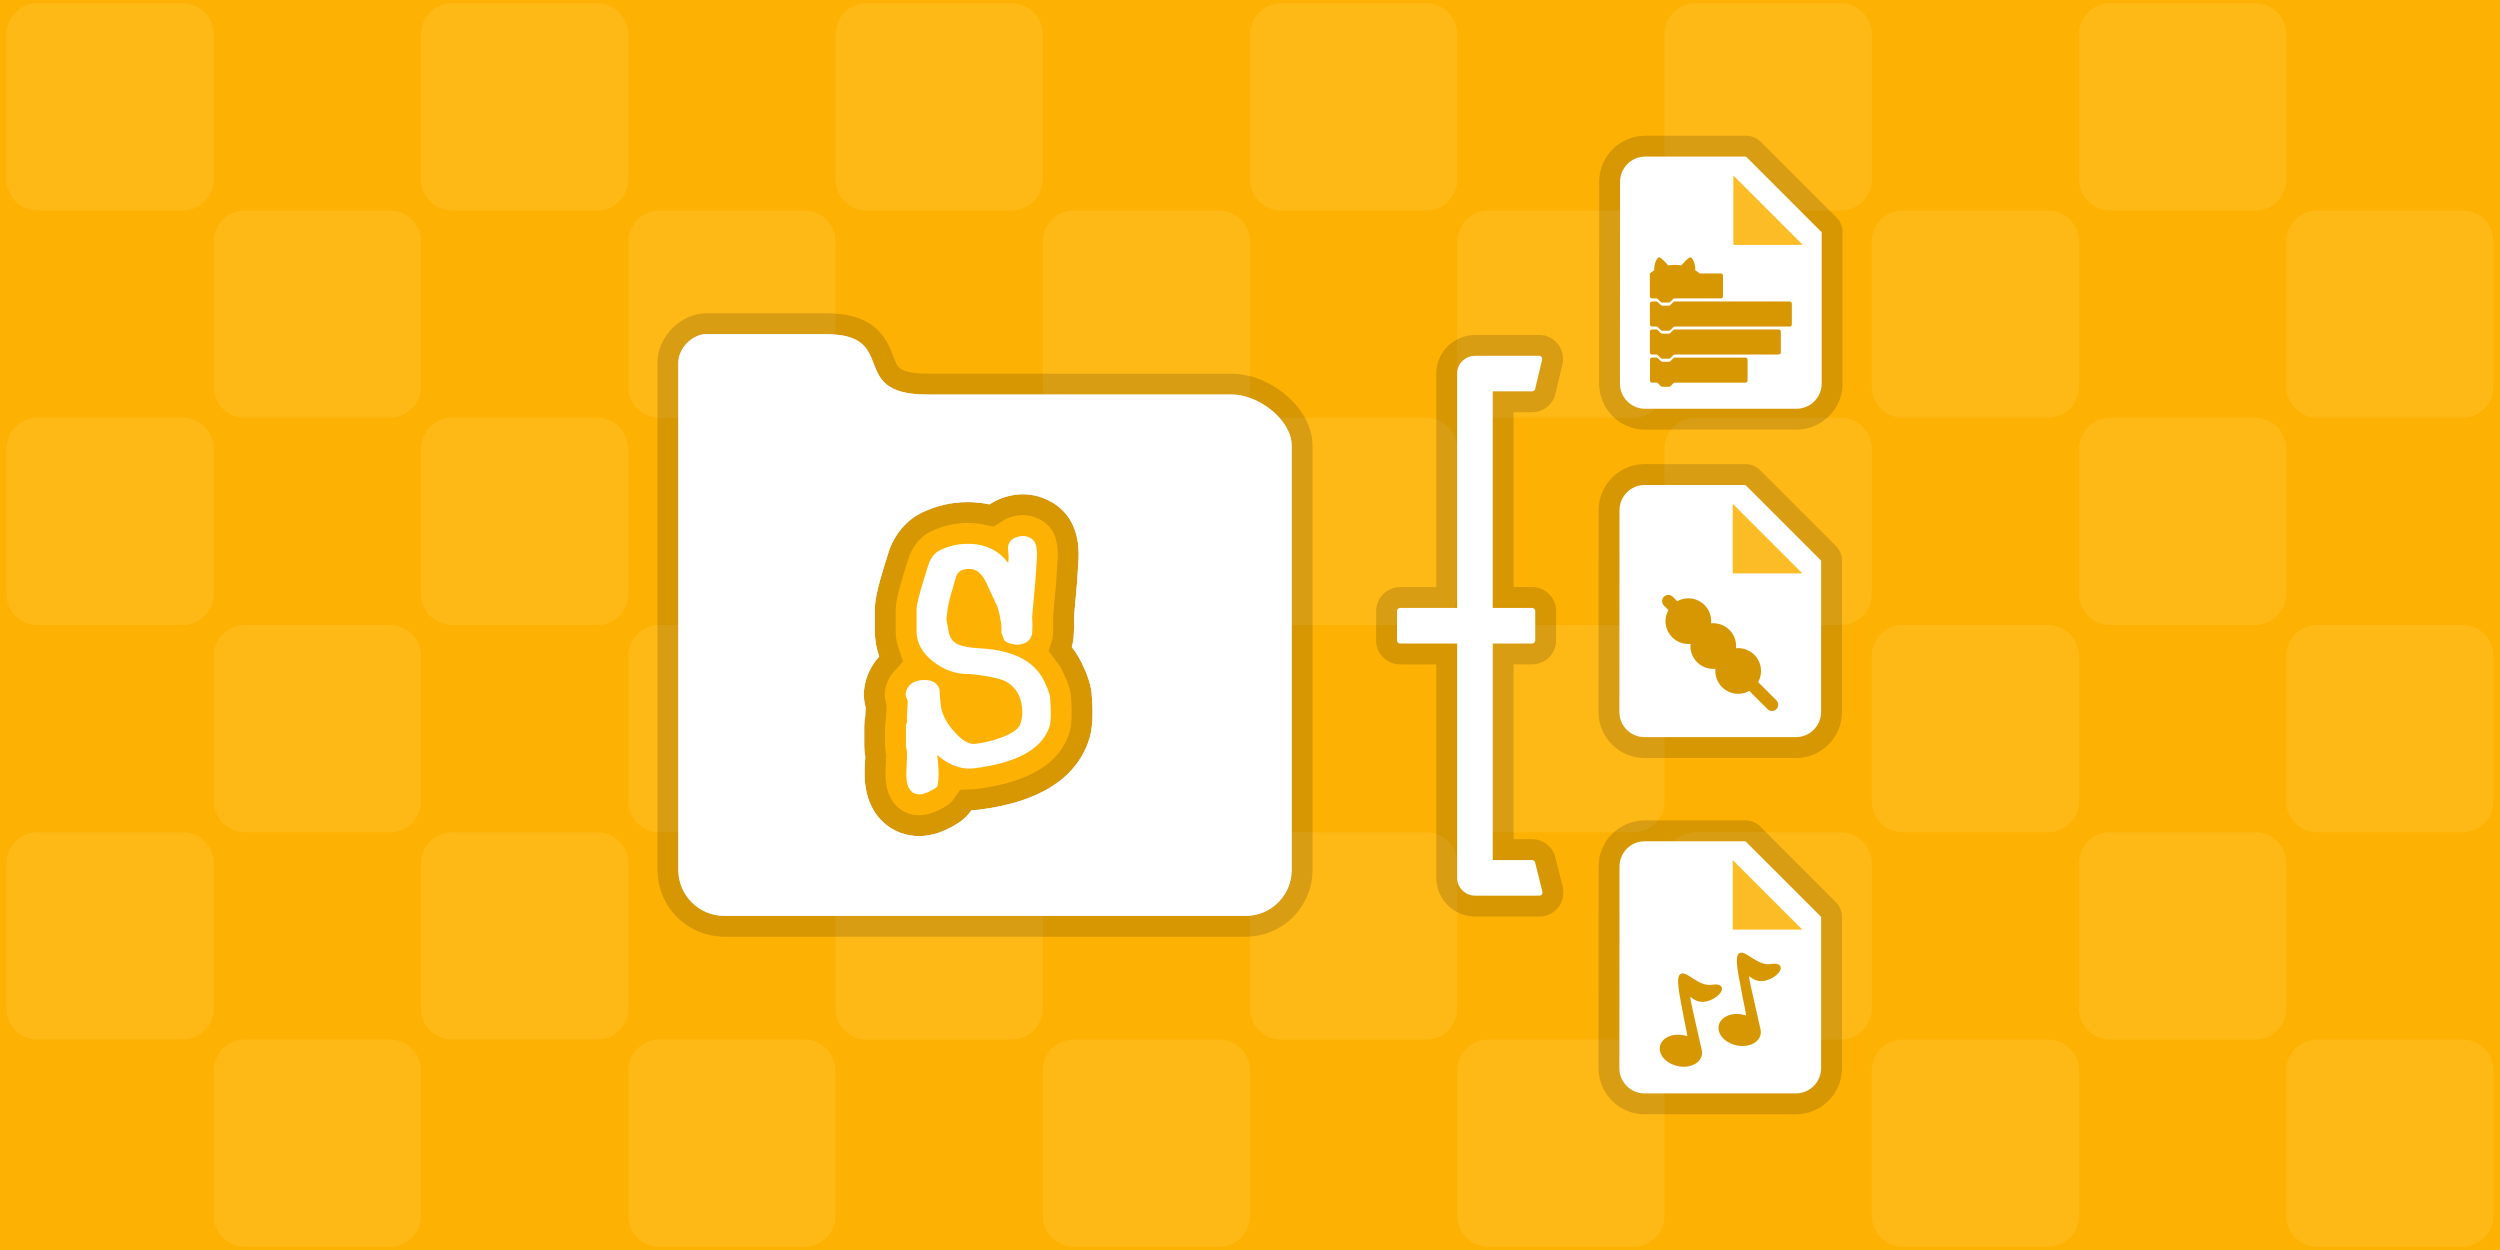 <svg version="1.1" xmlns="http://www.w3.org/2000/svg" xmlns:xlink="http://www.w3.org/1999/xlink" width="599.121" height="299.562" viewBox="0,0,599.121,299.562"><rect x="0" y="0" width="599.121" height="299.562" fill="#333333" stroke="none"/><g transform="translate(-0.439,-0.219)"><g stroke-miterlimit="10"><path d="M0.439,299.781v-299.562h599.121v299.562zM0.439,299.781" fill="#fcb103" fill-rule="nonzero" stroke="none" stroke-width="1" stroke-linecap="butt" stroke-linejoin="miter"/><path d="M349.667,256.784c0,-4.115 3.335,-7.45 7.45,-7.45h34.767c4.115,0 7.45,3.335 7.45,7.45v34.767c0,4.115 -3.335,7.45 -7.45,7.45h-34.767c-4.115,0 -7.45,-3.335 -7.45,-7.45zM449,256.785c0,-4.115 3.335,-7.45 7.45,-7.45h34.767c4.115,0 7.45,3.335 7.45,7.45v34.767c0,4.115 -3.335,7.45 -7.45,7.45h-34.767c-4.115,0 -7.45,-3.335 -7.45,-7.45zM548.333,256.785c0,-4.115 3.335,-7.45 7.45,-7.45h34.767c4.115,0 7.45,3.335 7.45,7.45v34.767c0,4.115 -3.335,7.45 -7.45,7.45h-34.767c-4.115,0 -7.45,-3.335 -7.45,-7.45zM2,107.783c0,-4.115 3.335,-7.45 7.45,-7.45h34.767c4.115,0 7.45,3.335 7.45,7.45v34.767c0,4.115 -3.335,7.45 -7.45,7.45h-34.767c-4.115,0 -7.45,-3.335 -7.45,-7.45zM200.667,107.783c0,-4.115 3.335,-7.45 7.45,-7.45h34.767c4.115,0 7.45,3.335 7.45,7.45v34.767c0,4.115 -3.335,7.45 -7.45,7.45h-34.767c-4.115,0 -7.45,-3.335 -7.45,-7.45zM300,107.784c0,-4.115 3.335,-7.45 7.45,-7.45h34.767c4.115,0 7.45,3.335 7.45,7.45v34.767c0,4.115 -3.335,7.45 -7.45,7.45h-34.767c-4.115,0 -7.45,-3.335 -7.45,-7.45zM101.333,107.783c0,-4.115 3.335,-7.45 7.45,-7.45h34.767c4.115,0 7.45,3.335 7.45,7.45v34.767c0,4.115 -3.335,7.45 -7.45,7.45h-34.767c-4.115,0 -7.45,-3.335 -7.45,-7.45zM51.667,256.782c0,-4.115 3.335,-7.45 7.45,-7.45h34.767c4.115,0 7.45,3.335 7.45,7.45v34.767c0,4.115 -3.335,7.45 -7.45,7.45h-34.767c-4.115,0 -7.45,-3.335 -7.45,-7.45zM151,256.782c0,-4.115 3.335,-7.45 7.45,-7.45h34.767c4.115,0 7.45,3.335 7.45,7.45v34.767c0,4.115 -3.335,7.45 -7.45,7.45h-34.767c-4.115,0 -7.45,-3.335 -7.45,-7.45zM250.333,256.783c0,-4.115 3.335,-7.45 7.45,-7.45h34.767c4.115,0 7.45,3.335 7.45,7.45v34.767c0,4.115 -3.335,7.45 -7.45,7.45h-34.767c-4.115,0 -7.45,-3.335 -7.45,-7.45zM250.333,107.783c0,-4.115 3.335,-7.45 7.45,-7.45h34.767c4.115,0 7.45,3.335 7.45,7.45v34.767c0,4.115 -3.335,7.45 -7.45,7.45h-34.767c-4.115,0 -7.45,-3.335 -7.45,-7.45zM399.333,107.784c0,-4.115 3.335,-7.45 7.45,-7.45h34.767c4.115,0 7.45,3.335 7.45,7.45v34.767c0,4.115 -3.335,7.45 -7.45,7.45h-34.767c-4.115,0 -7.45,-3.335 -7.45,-7.45zM498.667,107.784c0,-4.115 3.335,-7.45 7.45,-7.45h34.767c4.115,0 7.45,3.335 7.45,7.45v34.767c0,4.115 -3.335,7.45 -7.45,7.45h-34.767c-4.115,0 -7.45,-3.335 -7.45,-7.45zM2,207.116c0,-4.115 3.335,-7.45 7.45,-7.45h34.767c4.114,0 7.449,3.335 7.45,7.449v34.767c0,4.115 -3.335,7.45 -7.45,7.45h-34.767c-4.115,0 -7.45,-3.335 -7.45,-7.45zM200.667,207.116c0,-4.115 3.335,-7.45 7.45,-7.45h34.767c1.976,0 3.871,0.785 5.268,2.182c1.397,1.397 2.182,3.293 2.182,5.269v34.767c0,4.115 -3.335,7.45 -7.45,7.45h-34.767c-4.115,0 -7.45,-3.335 -7.45,-7.45zM300,207.117c0,-4.115 3.335,-7.45 7.45,-7.45h34.767c4.115,0 7.45,3.335 7.45,7.45v34.767c0,4.115 -3.335,7.45 -7.45,7.45h-34.767c-4.115,0 -7.45,-3.335 -7.45,-7.45zM101.333,207.116c0,-4.115 3.335,-7.45 7.45,-7.45h34.767c4.114,0 7.449,3.335 7.45,7.449v34.767c0,4.115 -3.335,7.45 -7.45,7.45h-34.767c-4.115,0 -7.45,-3.335 -7.45,-7.45zM349.667,58.117c0,-4.115 3.335,-7.45 7.45,-7.45h34.767c4.115,0 7.45,3.335 7.45,7.45v34.767c0,4.115 -3.335,7.45 -7.45,7.45h-34.767c-4.115,0 -7.45,-3.335 -7.45,-7.45zM449,58.118c0,-4.115 3.335,-7.45 7.45,-7.45h34.767c4.115,0 7.45,3.335 7.45,7.45v34.767c0,4.115 -3.335,7.45 -7.45,7.45h-34.767c-4.115,0 -7.45,-3.335 -7.45,-7.45zM548.333,58.118c0,-4.115 3.335,-7.45 7.45,-7.45h34.767c4.115,0 7.45,3.335 7.45,7.45v34.767c0,4.115 -3.335,7.45 -7.45,7.45h-34.767c-4.115,0 -7.45,-3.335 -7.45,-7.45zM399.333,207.117c0,-4.115 3.335,-7.45 7.45,-7.45h34.767c4.115,0 7.45,3.335 7.45,7.45v34.767c0,4.115 -3.335,7.45 -7.45,7.45h-34.767c-4.115,0 -7.45,-3.335 -7.45,-7.45zM498.667,207.117c0,-4.115 3.335,-7.45 7.45,-7.45h34.767c4.115,0 7.45,3.335 7.45,7.45v34.767c0,4.115 -3.335,7.45 -7.45,7.45h-34.767c-4.115,0 -7.45,-3.335 -7.45,-7.45zM51.667,58.116c0,-4.115 3.335,-7.45 7.45,-7.45h34.767c4.115,0 7.45,3.335 7.45,7.45v34.767c0,4.115 -3.335,7.45 -7.45,7.45h-34.767c-4.115,0 -7.45,-3.335 -7.45,-7.45zM151,58.116c0,-4.115 3.335,-7.45 7.45,-7.45h34.767c4.115,0 7.45,3.335 7.45,7.45v34.767c0,4.115 -3.335,7.45 -7.45,7.45h-34.767c-4.115,0 -7.45,-3.335 -7.45,-7.45zM250.333,58.116c0,-4.115 3.335,-7.45 7.45,-7.45h34.767c4.115,0 7.45,3.335 7.45,7.45v34.767c0,4.115 -3.335,7.45 -7.45,7.45h-34.767c-4.115,0 -7.45,-3.335 -7.45,-7.45zM349.667,157.451c0,-4.115 3.335,-7.45 7.45,-7.45h34.767c4.115,0 7.45,3.335 7.45,7.45v34.767c0,4.115 -3.335,7.45 -7.45,7.45h-34.767c-4.115,0 -7.45,-3.335 -7.45,-7.45zM449,157.451c0,-4.115 3.335,-7.45 7.45,-7.45h34.767c4.115,0 7.45,3.335 7.45,7.45v34.767c-0.001,4.114 -3.336,7.449 -7.45,7.449h-34.767c-4.114,0 -7.449,-3.335 -7.45,-7.449zM548.333,157.451c0,-4.115 3.335,-7.45 7.45,-7.45h34.767c4.115,0 7.45,3.335 7.45,7.45v34.767c-0.001,4.114 -3.336,7.449 -7.45,7.449h-34.767c-4.114,0 -7.449,-3.335 -7.45,-7.449zM2,8.449c0,-4.115 3.335,-7.45 7.45,-7.45h34.767c4.115,0 7.45,3.335 7.45,7.45v34.767c0,4.115 -3.335,7.45 -7.45,7.45h-34.767c-4.115,0 -7.45,-3.335 -7.45,-7.45zM200.667,8.45c0,-4.115 3.335,-7.45 7.45,-7.45h34.767c4.115,0 7.45,3.335 7.45,7.45v34.767c0,4.115 -3.335,7.45 -7.45,7.45h-34.767c-4.115,0 -7.45,-3.335 -7.45,-7.45zM300,8.45c0,-4.115 3.335,-7.45 7.45,-7.45h34.767c4.115,0 7.45,3.335 7.45,7.45v34.767c0,4.115 -3.335,7.45 -7.45,7.45h-34.767c-4.115,0 -7.45,-3.335 -7.45,-7.45zM101.333,8.449c0,-4.115 3.335,-7.45 7.45,-7.45h34.767c4.115,0 7.45,3.335 7.45,7.45v34.767c0,4.115 -3.335,7.45 -7.45,7.45h-34.767c-4.115,0 -7.45,-3.335 -7.45,-7.45zM51.667,157.45c0,-4.115 3.335,-7.45 7.45,-7.45h34.767c4.115,0 7.45,3.335 7.45,7.45v34.767c0,4.115 -3.335,7.45 -7.45,7.45h-34.767c-4.115,0 -7.45,-3.335 -7.45,-7.45zM151,157.45c0,-4.115 3.335,-7.45 7.45,-7.45h34.767c4.115,0 7.45,3.335 7.45,7.45v34.767c0,4.115 -3.335,7.45 -7.45,7.45h-34.767c-4.115,0 -7.45,-3.335 -7.45,-7.45zM250.333,157.45c0,-4.115 3.335,-7.45 7.45,-7.45h34.767c4.115,0 7.45,3.335 7.45,7.45v34.767c0,4.115 -3.335,7.45 -7.45,7.45h-34.767c-4.115,0 -7.45,-3.335 -7.45,-7.45zM399.333,8.45c0,-4.115 3.335,-7.45 7.45,-7.45h34.767c4.115,0 7.45,3.335 7.45,7.45v34.767c0,4.115 -3.335,7.45 -7.45,7.45h-34.767c-4.115,0 -7.45,-3.335 -7.45,-7.45zM498.667,8.45c0,-4.115 3.335,-7.45 7.45,-7.45h34.767c4.115,0 7.45,3.335 7.45,7.45v34.767c0,4.115 -3.335,7.45 -7.45,7.45h-34.767c-4.115,0 -7.45,-3.335 -7.45,-7.45z" fill="#ffb917" fill-rule="nonzero" stroke="none" stroke-width="1" stroke-linecap="round" stroke-linejoin="round"/><path d="M309.99,107.037c0,17.48 0,101.641 0,101.641c0,6.091 -4.938,11.024 -11.024,11.024h-124.944c-6.091,0 -11.024,-4.933 -11.024,-11.024c0,0 0,-105.87 0,-121.478c0,-3.714 3.541,-6.901 6.668,-6.901c5.565,0 19.89,0 28.663,0c17.885,0 4.862,14.464 24.235,14.464c14.222,0 60.516,0 72.997,0c6.668,0 14.429,6.203 14.429,12.274z" fill="#ffffff" fill-rule="nonzero" stroke-opacity="0.149" stroke="#000000" stroke-width="10" stroke-linecap="round" stroke-linejoin="round"/><path d="M309.99,107.037c0,17.48 0,101.641 0,101.641c0,6.091 -4.938,11.024 -11.024,11.024h-124.944c-6.091,0 -11.024,-4.933 -11.024,-11.024c0,0 0,-105.87 0,-121.478c0,-3.714 3.541,-6.901 6.668,-6.901c5.565,0 19.89,0 28.663,0c17.885,0 4.862,14.464 24.235,14.464c14.222,0 60.516,0 72.997,0c6.668,0 14.429,6.203 14.429,12.274z" fill="#ffffff" fill-rule="nonzero" stroke="none" stroke-width="1" stroke-linecap="round" stroke-linejoin="round"/><path d="M437.002,55.878v36.258c0,3.324 -2.719,6.043 -6.043,6.043h-36.288c-3.324,0 -6.013,-2.719 -6.013,-6.043l0.03,-48.344c0,-3.324 2.689,-6.043 6.013,-6.043h24.172z" fill="none" fill-rule="nonzero" stroke-opacity="0.149" stroke="#000000" stroke-width="10" stroke-linecap="round" stroke-linejoin="round"/><path d="M437.002,55.878v36.258c0,3.324 -2.719,6.043 -6.043,6.043h-36.288c-3.324,0 -6.013,-2.719 -6.013,-6.043l0.03,-48.344c0,-3.324 2.689,-6.043 6.013,-6.043h24.172z" fill="#ffffff" fill-rule="nonzero" stroke="none" stroke-width="1" stroke-linecap="butt" stroke-linejoin="miter"/><path d="M415.834,58.917v-16.652l16.652,16.652z" fill="#fcbc26" fill-rule="nonzero" stroke="none" stroke-width="0.5" stroke-linecap="butt" stroke-linejoin="miter"/><path d="M436.866,134.577v36.258c0,3.324 -2.719,6.043 -6.043,6.043h-36.288c-3.324,0 -6.013,-2.719 -6.013,-6.043l0.03,-48.344c0,-3.324 2.689,-6.043 6.013,-6.043h24.172z" fill="none" fill-rule="nonzero" stroke-opacity="0.149" stroke="#000000" stroke-width="10" stroke-linecap="round" stroke-linejoin="round"/><path d="M436.866,134.577v36.258c0,3.324 -2.719,6.043 -6.043,6.043h-36.288c-3.324,0 -6.013,-2.719 -6.013,-6.043l0.03,-48.344c0,-3.324 2.689,-6.043 6.013,-6.043h24.172z" fill="#ffffff" fill-rule="nonzero" stroke="none" stroke-width="1" stroke-linecap="butt" stroke-linejoin="miter"/><path d="M425.09,170.11c-0.254,0 -0.509,-0.097 -0.703,-0.291l-24.833,-24.834c-0.388,-0.388 -0.388,-1.019 0,-1.407c0.388,-0.388 1.019,-0.388 1.407,0l24.833,24.833c0.388,0.388 0.388,1.019 0,1.407c-0.195,0.194 -0.449,0.292 -0.703,0.292z" fill="#d69703" fill-rule="nonzero" stroke="#d69703" stroke-width="1" stroke-linecap="round" stroke-linejoin="round"/><path d="M410.524,149.076c0,3.022 -2.45,5.472 -5.472,5.472c-3.022,0 -5.472,-2.45 -5.472,-5.472c0,-3.022 2.45,-5.472 5.472,-5.472c3.022,0 5.472,2.45 5.472,5.472z" fill="#d69703" fill-rule="nonzero" stroke="#e2a414" stroke-width="0" stroke-linecap="butt" stroke-linejoin="miter"/><path d="M409.765,160.373c-2.941,-0.695 -4.763,-3.642 -4.068,-6.583c0.695,-2.941 3.642,-4.763 6.583,-4.068c2.941,0.695 4.763,3.642 4.068,6.583c-0.695,2.941 -3.642,4.763 -6.583,4.068z" fill="#d69703" fill-rule="nonzero" stroke="#e2a414" stroke-width="0" stroke-linecap="butt" stroke-linejoin="miter"/><path d="M422.464,161.016c0,3.022 -2.451,5.473 -5.473,5.473c-3.022,0 -5.472,-2.451 -5.472,-5.473c0,-3.022 2.45,-5.472 5.472,-5.472c3.022,0 5.473,2.451 5.473,5.472z" fill="#d69703" fill-rule="nonzero" stroke="#e2a414" stroke-width="0" stroke-linecap="butt" stroke-linejoin="miter"/><path d="M415.686,137.628v-16.677l16.677,16.677z" fill="#fcbc26" fill-rule="nonzero" stroke="none" stroke-width="0.5" stroke-linecap="butt" stroke-linejoin="miter"/><path d="M436.865,219.952v36.257c0,3.324 -2.719,6.043 -6.043,6.043h-36.287c-3.324,0 -6.013,-2.719 -6.013,-6.043l0.03,-48.342c0,-3.324 2.689,-6.043 6.013,-6.043h24.171z" fill="none" fill-rule="nonzero" stroke-opacity="0.149" stroke="#000000" stroke-width="10" stroke-linecap="round" stroke-linejoin="round"/><path d="M436.865,219.952v36.257c0,3.324 -2.719,6.043 -6.043,6.043h-36.287c-3.324,0 -6.013,-2.719 -6.013,-6.043l0.03,-48.342c0,-3.324 2.689,-6.043 6.013,-6.043h24.171z" fill="#ffffff" fill-rule="nonzero" stroke="none" stroke-width="1" stroke-linecap="butt" stroke-linejoin="miter"/><path d="M418.871,243.579c-0.008,-0.259 -0.072,-0.684 -0.212,-1.41c-0.08,-0.41 -0.507,-2.504 -0.624,-3.091c-0.327,-1.641 -0.63,-3.248 -0.946,-5.066c-0.607,-3.5 -0.574,-5.014 0.285,-5.409c0.414,-0.191 0.878,-0.066 1.525,0.29c0.343,0.188 1.808,1.131 1.715,1.074c1.652,1.029 2.871,1.47 4.085,1.283c1.265,-0.196 2.075,-0.05 2.383,0.512c0.288,0.526 0.012,1.173 -0.605,1.807c-1.22,1.256 -3.294,2.083 -4.846,1.676c-0.681,-0.182 -1.026,-0.385 -1.972,-1.05l-0.079,-0.055c0.039,0.491 0.219,1.442 0.594,3.151c0.244,1.107 1.724,7.613 2.185,9.674l0.002,0.01c0.438,2.185 -1.552,3.915 -4.339,3.915c-2.726,0 -5.273,-1.647 -5.686,-3.752c-0.439,-2.188 1.552,-3.923 4.337,-3.923c0.557,0 1.116,0.07 1.669,0.207c0.188,0.047 0.361,0.098 0.527,0.155zM404.786,248.543c-0.008,-0.264 -0.075,-0.694 -0.22,-1.439c-0.075,-0.381 -0.493,-2.434 -0.624,-3.089c-0.323,-1.624 -0.622,-3.224 -0.936,-5.03c-0.607,-3.5 -0.573,-5.014 0.285,-5.408c0.416,-0.191 0.878,-0.068 1.525,0.29c0.344,0.188 1.808,1.13 1.715,1.073c1.652,1.029 2.869,1.47 4.082,1.283c1.264,-0.199 2.075,-0.053 2.383,0.509c0.288,0.526 0.012,1.173 -0.603,1.807c-1.222,1.257 -3.296,2.083 -4.845,1.671c-0.68,-0.182 -1.024,-0.385 -1.971,-1.05l-0.079,-0.054c0.039,0.491 0.219,1.442 0.594,3.151c0.244,1.108 1.722,7.616 2.184,9.675l0.002,0.011c0.428,2.186 -1.561,3.921 -4.337,3.921c-2.724,0 -5.27,-1.652 -5.693,-3.762c-0.431,-2.188 1.561,-3.92 4.342,-3.92c0.75,0 1.494,0.124 2.196,0.361z" fill="#d69703" fill-rule="evenodd" stroke-opacity="0.1" stroke="#000000" stroke-width="0" stroke-linecap="butt" stroke-linejoin="miter"/><path d="M415.698,222.99v-16.652l16.652,16.652z" fill="#fcbc26" fill-rule="nonzero" stroke="none" stroke-width="0.5" stroke-linecap="butt" stroke-linejoin="miter"/><path d="M369.275,86.231l-1.667,7.026h-10.188l-0.002,53.403h10.188v7.026h-10.188v53.403h10.188l1.741,7.026h-15.443c-1.757,0 -3.513,-1.406 -3.513,-3.513v-56.914h-14.405v-7.026h14.405v-56.914c0,-2.108 1.757,-3.513 3.513,-3.513z" fill="none" fill-rule="nonzero" stroke-opacity="0.149" stroke="#000000" stroke-width="11.5" stroke-linecap="round" stroke-linejoin="round"/><path d="M369.275,86.231l-1.667,7.026h-10.188l-0.002,53.403h10.188v7.026h-10.188v53.403h10.188l1.741,7.026h-15.443c-1.757,0 -3.513,-1.406 -3.513,-3.513v-56.914h-14.405v-7.026h14.405v-56.914c0,-2.108 1.757,-3.513 3.513,-3.513z" fill="#ffffff" fill-rule="nonzero" stroke="#ffffff" stroke-width="1.5" stroke-linecap="round" stroke-linejoin="round"/><path d="M261.232,178.089c-3.23,8.95 -12.01,14.39 -26.09,16.17c-0.64,0.08 -1.27,0.13 -1.9,0.15c-0.82,1.2 -1.89,2.24 -3.15,3.05c-3.3,2.11 -6.39,3.14 -9.44,3.14c-6.27,0 -13.02,-4.68 -13.02,-14.96c0,-0.7 0.03,-1.61 0.1,-2.87c0.03,-0.54 0.06,-0.96 0.07,-1.27c-0.17,-0.78 -0.26,-1.57 -0.26,-2.37v-4.84c0,-0.79 0.08,-1.58 0.24,-2.37c0.01,-0.67 0.04,-1.42 0.09,-2.24c-0.24,-0.88 -0.42,-1.9 -0.42,-3.04c0,-0.52 0.04,-1.04 0.11,-1.55c0.38,-2.68 1.57,-5.37 3.58,-7.52c-0.69,-1.93 -1.05,-3.97 -1.05,-6.06v-5.1c0,-2.07 0.41,-4.65 2.42,-11.07c0.84,-2.76 1.11,-3.62 1.48,-4.42c1.97,-4.42 4.94,-6.63 7.1,-7.72c3.53,-1.76 7.32,-2.66 11.26,-2.66c1.82,0 3.56,0.19 5.22,0.55c0.74,-0.5 1.53,-0.92 2.37,-1.27c1.07,-0.46 2.21,-0.78 3.47,-0.98c3.15,-0.54 6.48,0.13 9.38,1.89c3.05,1.86 6.55,5.72 6.12,13.66c-0.07,1.4 -0.19,3.27 -0.37,5.71c-0.01,0.06 -0.01,0.12 -0.02,0.18c-0.16,1.77 -0.39,4.41 -0.7,7.9c0.08,1.35 0.05,2.86 -0.07,4.64c-0.05,0.68 -0.16,1.36 -0.34,2.02c-0.04,0.15 -0.08,0.29 -0.12,0.42c1.35,1.73 2.27,3.46 2.9,4.96c0.59,1.19 1.09,2.56 1.53,4.23c0.17,0.63 0.28,1.27 0.33,1.92c0.45,5.61 0.22,8.92 -0.82,11.72z" fill="#fcb103" fill-rule="nonzero" stroke="none" stroke-width="1" stroke-linecap="round" stroke-linejoin="round"/><path d="M251.088,167.253c0.293,3.637 0.233,5.981 -0.176,7.037c-1.702,4.809 -7.42,7.828 -17.152,9.06c-3.285,0.411 -6.568,-1.143 -9.853,-4.662c0,0.528 0.117,2.111 0.353,4.751c0.176,1.935 0.146,3.518 -0.088,4.749c-1.467,0.938 -2.639,1.408 -3.519,1.408c-1.35,0 -2.023,-1.319 -2.023,-3.959c0,-0.469 0.029,-1.216 0.088,-2.242c0.058,-1.025 0.088,-1.744 0.088,-2.155c0,-0.997 -0.088,-1.7 -0.264,-2.111v-4.838c0,-0.117 0.029,-0.249 0.088,-0.396c0.058,-0.146 0.117,-0.278 0.176,-0.396c-0.059,-0.82 -0.03,-2.081 0.088,-3.782c0.117,-1.056 0.117,-1.729 0,-2.023c-0.294,-0.585 -0.439,-0.937 -0.439,-1.055c0.233,-1.642 1.437,-2.463 3.606,-2.463c1.407,0 2.257,0.499 2.551,1.495c0,0.938 0.117,2.317 0.352,4.134c0.353,2.111 1.466,4.223 3.343,6.333c2.052,2.405 4.016,3.519 5.894,3.343c2.111,-0.233 4.222,-0.732 6.333,-1.495c2.932,-1.056 4.691,-2.287 5.278,-3.694c0.409,-1.056 0.615,-2.169 0.615,-3.343c0,-3.576 -1.319,-6.245 -3.958,-8.004c-1.174,-0.762 -3.343,-1.378 -6.51,-1.848c-1.818,-0.233 -2.933,-0.352 -3.342,-0.352c-2.815,0.059 -5.44,-0.85 -7.873,-2.727c-2.434,-1.876 -3.65,-4.047 -3.65,-6.51v-5.101c0,-1.113 0.645,-3.723 1.936,-7.828c0.585,-1.936 0.908,-2.961 0.968,-3.079c0.527,-1.231 1.201,-2.052 2.022,-2.463c1.993,-0.996 4.104,-1.495 6.333,-1.495c4.339,0 7.535,1.759 9.588,5.277c0.176,0.176 0.469,0.44 0.88,0.792c0.058,-0.82 0.176,-2.081 0.352,-3.782c-0.059,-0.762 -0.118,-1.495 -0.176,-2.199c0,-0.82 0.409,-1.377 1.231,-1.671c0.234,-0.117 0.557,-0.205 0.968,-0.264c0.586,-0.117 1.217,0.03 1.892,0.439c0.673,0.411 0.952,1.643 0.835,3.694c-0.059,1.29 -0.176,3.108 -0.352,5.453c-0.176,1.936 -0.439,4.897 -0.792,8.885c0.117,0.938 0.117,2.229 0,3.87c-0.294,1.114 -1.174,1.671 -2.639,1.671c-0.763,0 -1.495,-0.205 -2.199,-0.615c-0.352,-1.113 -0.527,-1.584 -0.527,-1.408c0.116,-1.583 -0.206,-3.694 -0.968,-6.333c-0.646,-1.348 -1.539,-3.268 -2.683,-5.761c-1.144,-2.492 -2.654,-3.827 -4.53,-4.003c-2.346,-0.176 -3.87,0.616 -4.574,2.375c-0.234,0.763 -0.558,1.878 -0.967,3.343c-0.704,2.17 -1.144,4.252 -1.32,6.245c-0.059,0.646 -0.118,0.91 -0.176,0.792c0.176,1.174 0.381,2.346 0.616,3.519c0.293,1.466 1.012,2.581 2.155,3.342c1.144,0.763 3.327,1.231 6.553,1.407c7.916,0.471 12.812,3.227 14.689,8.269c0.292,0.47 0.585,1.261 0.879,2.374z" fill="#ffffff" fill-rule="nonzero" stroke="#ffffff" stroke-width="2" stroke-linecap="round" stroke-linejoin="round"/><path d="M195.408,212.506v-105.693h80.567v105.693zM262.052,166.369c-0.05,-0.65 -0.16,-1.29 -0.33,-1.92c-0.44,-1.67 -0.94,-3.04 -1.53,-4.23c-0.63,-1.5 -1.55,-3.23 -2.9,-4.96c0.04,-0.13 0.08,-0.27 0.12,-0.42c0.18,-0.66 0.29,-1.34 0.34,-2.02c0.12,-1.78 0.15,-3.29 0.07,-4.64c0.31,-3.49 0.54,-6.13 0.7,-7.9c0.01,-0.06 0.01,-0.12 0.02,-0.18c0.18,-2.44 0.3,-4.31 0.37,-5.71c0.43,-7.94 -3.07,-11.8 -6.12,-13.66c-2.9,-1.76 -6.23,-2.43 -9.38,-1.89c-1.26,0.2 -2.4,0.52 -3.47,0.98c-0.84,0.35 -1.63,0.77 -2.37,1.27c-1.66,-0.36 -3.4,-0.55 -5.22,-0.55c-3.94,0 -7.73,0.9 -11.26,2.66c-2.16,1.09 -5.13,3.3 -7.1,7.72c-0.37,0.8 -0.64,1.66 -1.48,4.42c-2.01,6.42 -2.42,9 -2.42,11.07v5.1c0,2.09 0.36,4.13 1.05,6.06c-2.01,2.15 -3.2,4.84 -3.58,7.52c-0.07,0.51 -0.11,1.03 -0.11,1.55c0,1.14 0.18,2.16 0.42,3.04c-0.05,0.82 -0.08,1.57 -0.09,2.24c-0.16,0.79 -0.24,1.58 -0.24,2.37v4.84c0,0.8 0.09,1.59 0.26,2.37c-0.01,0.31 -0.04,0.73 -0.07,1.27c-0.07,1.26 -0.1,2.17 -0.1,2.87c0,10.28 6.75,14.96 13.02,14.96c3.05,0 6.14,-1.03 9.44,-3.14c1.26,-0.81 2.33,-1.85 3.15,-3.05c0.63,-0.02 1.26,-0.07 1.9,-0.15c14.08,-1.78 22.86,-7.22 26.09,-16.17c1.04,-2.8 1.27,-6.11 0.82,-11.72z" fill="#ffffff" fill-rule="nonzero" stroke-opacity="0.149" stroke="#000000" stroke-width="10" stroke-linecap="butt" stroke-linejoin="miter"/><path d="M186.651,218.344l-1.46,-118.829l99.25,0.584l2.043,118.245zM262.052,166.369c-0.05,-0.65 -0.16,-1.29 -0.33,-1.92c-0.44,-1.67 -0.94,-3.04 -1.53,-4.23c-0.63,-1.5 -1.55,-3.23 -2.9,-4.96c0.04,-0.13 0.08,-0.27 0.12,-0.42c0.18,-0.66 0.29,-1.34 0.34,-2.02c0.12,-1.78 0.15,-3.29 0.07,-4.64c0.31,-3.49 0.54,-6.13 0.7,-7.9c0.01,-0.06 0.01,-0.12 0.02,-0.18c0.18,-2.44 0.3,-4.31 0.37,-5.71c0.43,-7.94 -3.07,-11.8 -6.12,-13.66c-2.9,-1.76 -6.23,-2.43 -9.38,-1.89c-1.26,0.2 -2.4,0.52 -3.47,0.98c-0.84,0.35 -1.63,0.77 -2.37,1.27c-1.66,-0.36 -3.4,-0.55 -5.22,-0.55c-3.94,0 -7.73,0.9 -11.26,2.66c-2.16,1.09 -5.13,3.3 -7.1,7.72c-0.37,0.8 -0.64,1.66 -1.48,4.42c-2.01,6.42 -2.42,9 -2.42,11.07v5.1c0,2.09 0.36,4.13 1.05,6.06c-2.01,2.15 -3.2,4.84 -3.58,7.52c-0.07,0.51 -0.11,1.03 -0.11,1.55c0,1.14 0.18,2.16 0.42,3.04c-0.05,0.82 -0.08,1.57 -0.09,2.24c-0.16,0.79 -0.24,1.58 -0.24,2.37v4.84c0,0.8 0.09,1.59 0.26,2.37c-0.01,0.31 -0.04,0.73 -0.07,1.27c-0.07,1.26 -0.1,2.17 -0.1,2.87c0,10.28 6.75,14.96 13.02,14.96c3.05,0 6.14,-1.03 9.44,-3.14c1.26,-0.81 2.33,-1.85 3.15,-3.05c0.63,-0.02 1.26,-0.07 1.9,-0.15c14.08,-1.78 22.86,-7.22 26.09,-16.17c1.04,-2.8 1.27,-6.11 0.82,-11.72z" fill="#ffffff" fill-rule="nonzero" stroke-opacity="0.149" stroke="#000000" stroke-width="0" stroke-linecap="butt" stroke-linejoin="miter"/><path d="M395.82,65.76c0.323,-0.286 0.684,-0.535 1.057,-0.771c-0.124,-1.555 0.659,-2.898 1.045,-3.084c0.46,-0.224 2.052,1.629 2.288,1.915c1.045,-0.162 2.114,-0.162 3.159,0c0.236,-0.286 1.828,-2.139 2.288,-1.915c0.386,0.187 1.169,1.53 1.045,3.084c0.373,0.224 0.734,0.485 1.057,0.759l5.099,0.012c0.275,0 0.497,0.223 0.497,0.497v4.975c0,0.275 -0.223,0.497 -0.497,0.497h-11.069c-0.249,0 -0.373,0.124 -0.497,0.249l-0.497,0.497c-0.124,0.124 -0.249,0.249 -0.497,0.249h-1.492c-0.249,0 -0.373,-0.124 -0.497,-0.249l-0.497,-0.497c-0.124,-0.124 -0.249,-0.249 -0.497,-0.249h-0.995c-0.275,0 -0.497,-0.223 -0.497,-0.497z" fill="#d69703" fill-rule="nonzero" stroke="#c28802" stroke-width="0" stroke-linecap="butt" stroke-linejoin="miter"/><path d="M395.835,72.969c0,-0.276 0.224,-0.5 0.5,-0.5h1.001c0.25,0 0.375,0.125 0.5,0.25l0.5,0.5c0.125,0.125 0.25,0.25 0.5,0.25h1.501c0.25,0 0.375,-0.125 0.5,-0.25l0.5,-0.5c0.125,-0.125 0.25,-0.25 0.5,-0.25h27.515c0.276,0 0.5,0.224 0.5,0.5v5.003c0,0.276 -0.224,0.5 -0.5,0.5h-27.515c-0.25,0 -0.375,0.125 -0.5,0.25l-0.5,0.5c-0.125,0.125 -0.25,0.25 -0.5,0.25h-1.501c-0.25,0 -0.375,-0.125 -0.5,-0.25l-0.5,-0.5c-0.125,-0.125 -0.25,-0.25 -0.5,-0.25h-1.001c-0.276,0 -0.5,-0.224 -0.5,-0.5z" fill="#d69703" fill-rule="nonzero" stroke="#c28802" stroke-width="0" stroke-linecap="butt" stroke-linejoin="miter"/><path d="M395.829,79.679c0,-0.276 0.224,-0.5 0.5,-0.5h1.001c0.25,0 0.375,0.125 0.5,0.25l0.5,0.5c0.125,0.125 0.25,0.25 0.5,0.25h1.501c0.25,0 0.375,-0.125 0.5,-0.25l0.5,-0.5c0.125,-0.125 0.25,-0.25 0.5,-0.25h24.889c0.276,0 0.5,0.224 0.5,0.5v5.003c0,0.276 -0.224,0.5 -0.5,0.5h-24.889c-0.25,0 -0.375,0.125 -0.5,0.25l-0.5,0.5c-0.125,0.125 -0.25,0.25 -0.5,0.25h-1.501c-0.25,0 -0.375,-0.125 -0.5,-0.25l-0.5,-0.5c-0.125,-0.125 -0.25,-0.25 -0.5,-0.25h-1.001c-0.276,0 -0.5,-0.224 -0.5,-0.5z" fill="#d69703" fill-rule="nonzero" stroke="#c28802" stroke-width="0" stroke-linecap="butt" stroke-linejoin="miter"/><path d="M395.861,86.416c0,-0.276 0.224,-0.5 0.5,-0.5h1.001c0.25,0 0.375,0.125 0.5,0.25l0.5,0.5c0.125,0.125 0.25,0.25 0.5,0.25h1.501c0.25,0 0.375,-0.125 0.5,-0.25l0.5,-0.5c0.125,-0.125 0.25,-0.25 0.5,-0.25h16.884c0.276,0 0.5,0.224 0.5,0.5v5.003c0,0.276 -0.224,0.5 -0.5,0.5h-16.884c-0.25,0 -0.375,0.125 -0.5,0.25l-0.5,0.5c-0.125,0.125 -0.25,0.25 -0.5,0.25h-1.501c-0.25,0 -0.375,-0.125 -0.5,-0.25l-0.5,-0.5c-0.125,-0.125 -0.25,-0.25 -0.5,-0.25h-1.001c-0.276,0 -0.5,-0.224 -0.5,-0.5z" fill="#d69703" fill-rule="nonzero" stroke="#c28802" stroke-width="0" stroke-linecap="butt" stroke-linejoin="miter"/></g></g></svg><!--rotationCenter:299.56055000000003:149.78125-->